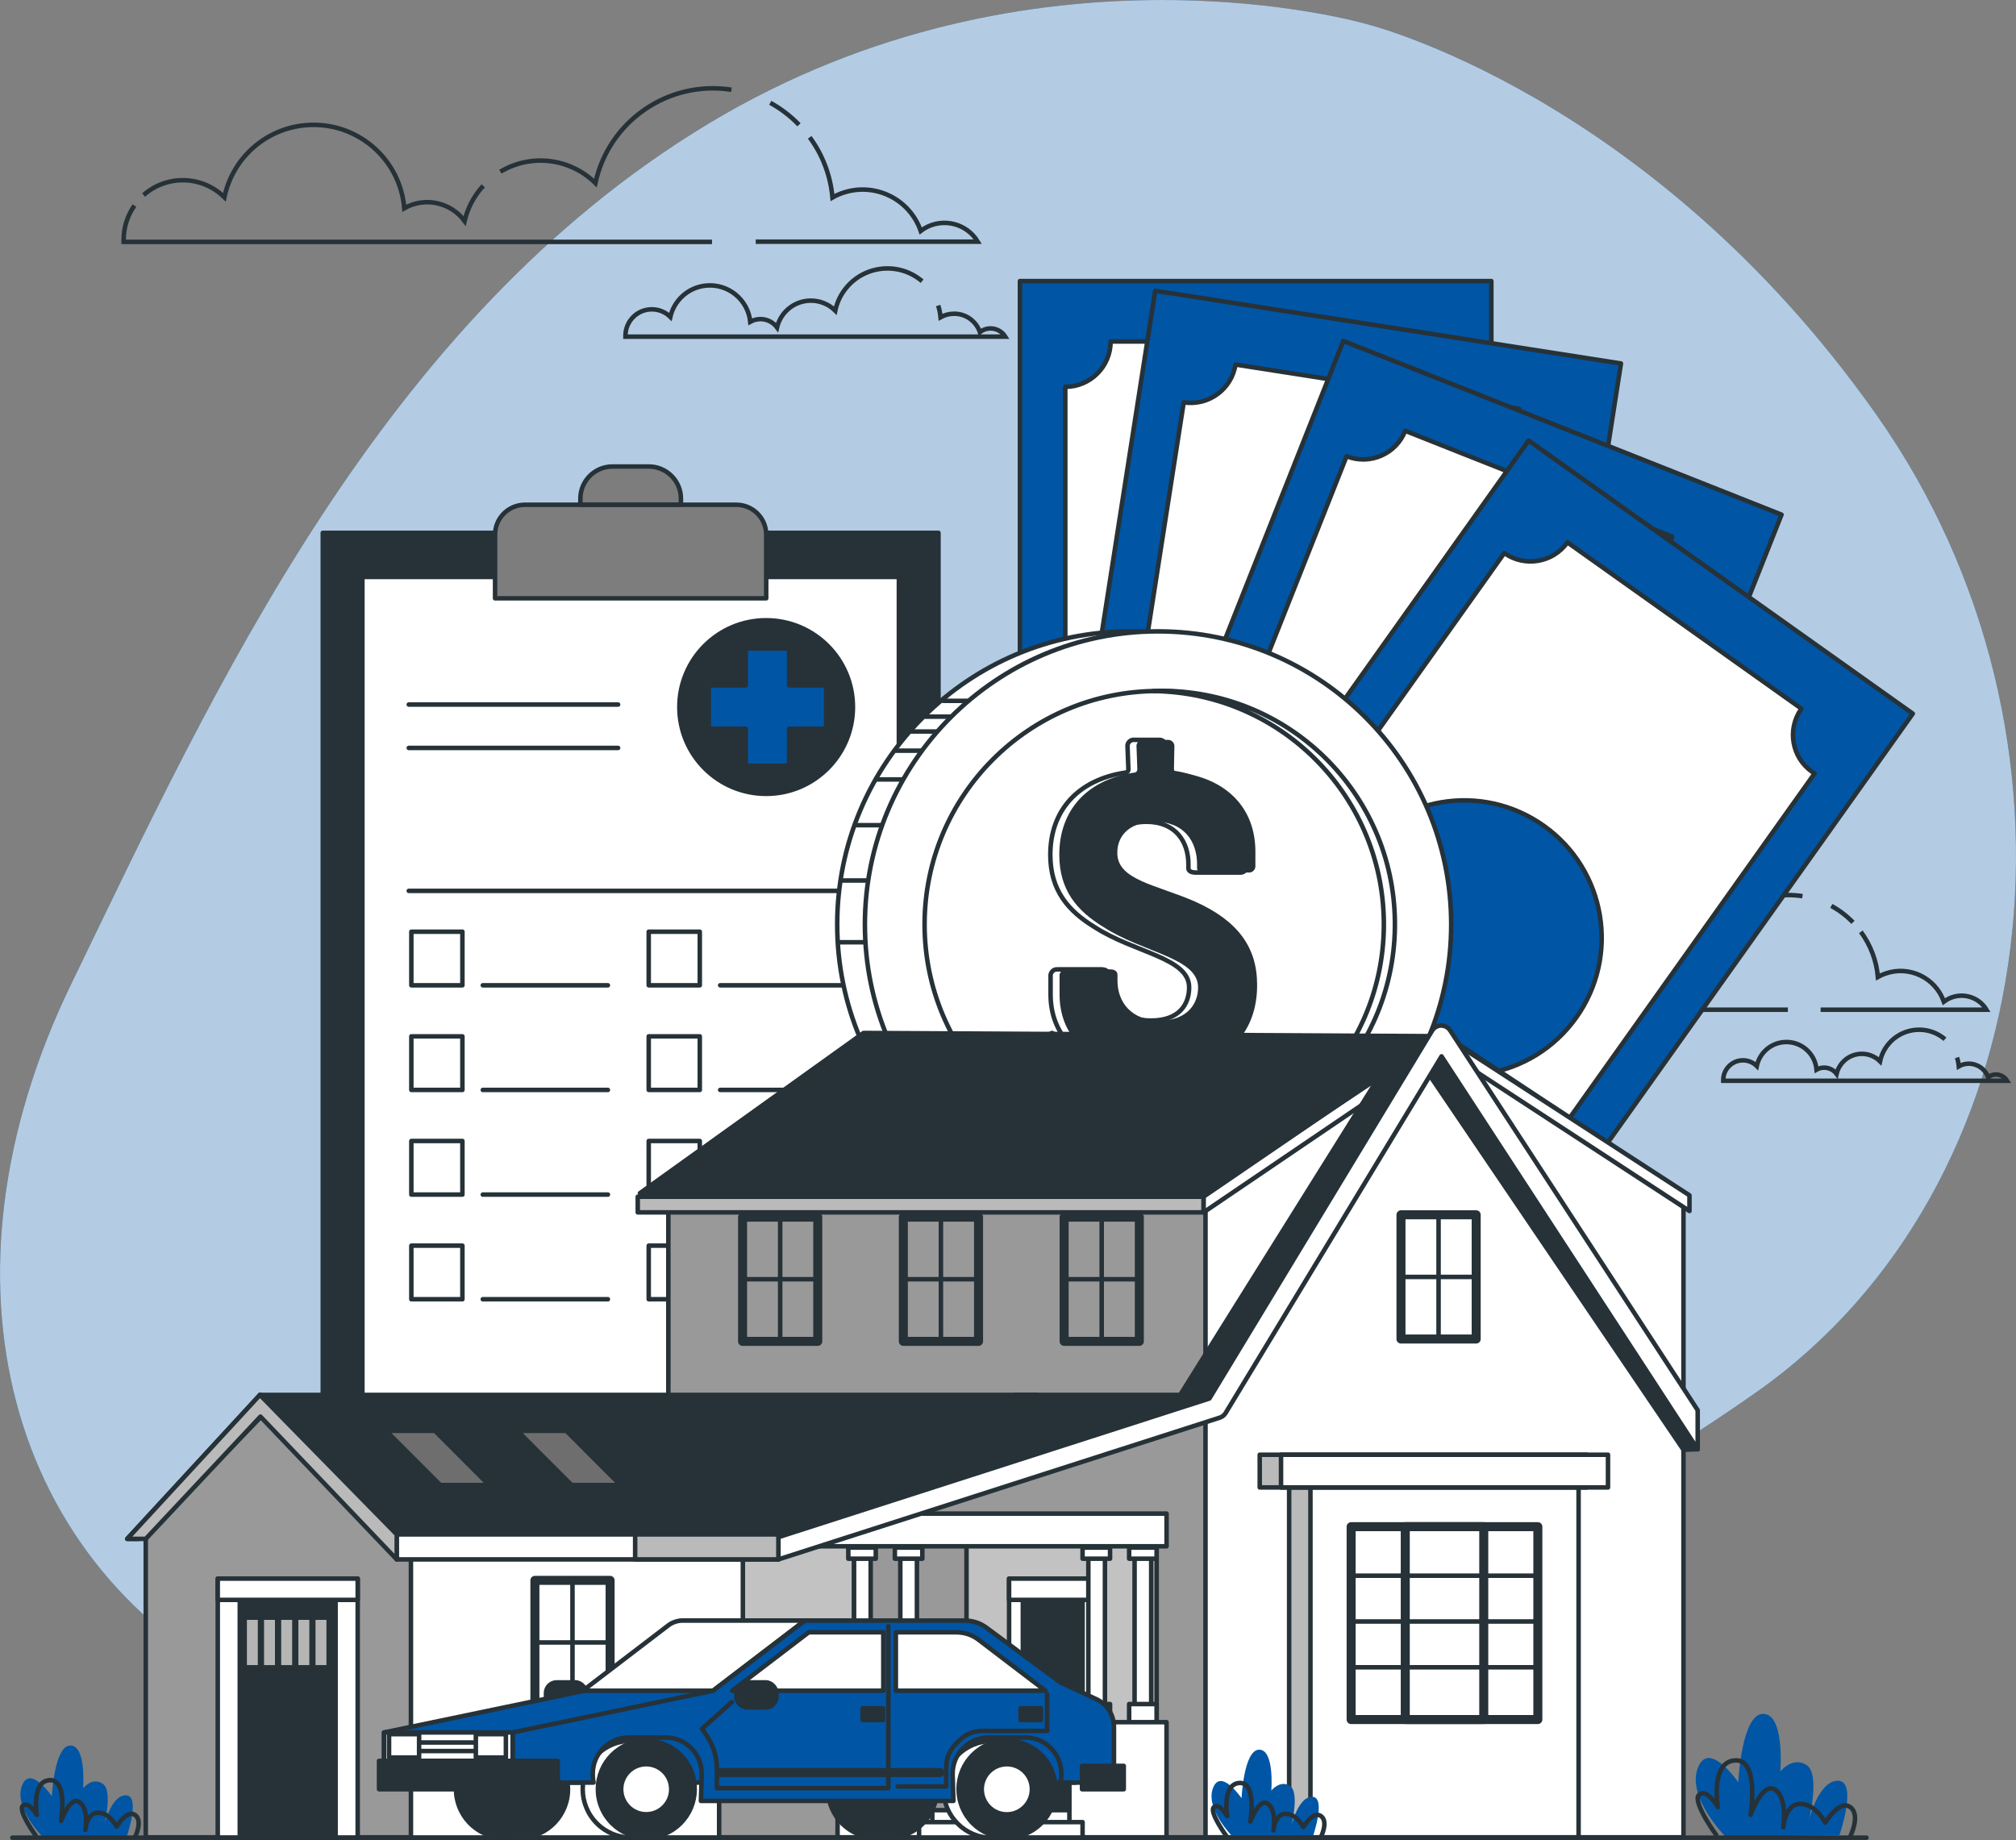 <?xml version="1.0" encoding="UTF-8"?>
<svg id="Layer_1" data-name="Layer 1" xmlns="http://www.w3.org/2000/svg" viewBox="0 0 446.88 407.93">
  <rect x="0" y="0" width="446.88" height="407.93" fill="#808080" stroke="none"/>
  <defs>
    <style>
      .cls-1, .cls-2, .cls-3, .cls-4, .cls-5 {
        fill: #0055a5;
      }

      .cls-2 {
        stroke-width: 1px;
      }

      .cls-2, .cls-6, .cls-7, .cls-8, .cls-9, .cls-3, .cls-10, .cls-4, .cls-11, .cls-12, .cls-5, .cls-13, .cls-14, .cls-15, .cls-16, .cls-17, .cls-18, .cls-19, .cls-20 {
        stroke: #263238;
      }

      .cls-2, .cls-6, .cls-7, .cls-8, .cls-9, .cls-3, .cls-10, .cls-4, .cls-11, .cls-12, .cls-5, .cls-13, .cls-14, .cls-15, .cls-17, .cls-18, .cls-19, .cls-20 {
        stroke-linecap: round;
        stroke-linejoin: round;
      }

      .cls-6 {
        stroke-width: 1px;
      }

      .cls-6, .cls-9, .cls-10, .cls-12, .cls-14, .cls-21 {
        fill: #fff;
      }

      .cls-7 {
        fill: #bababa;
      }

      .cls-8 {
        stroke-width: 1px;
      }

      .cls-8, .cls-19, .cls-22 {
        fill: #263238;
      }

      .cls-9 {
        stroke-width: 1px;
      }

      .cls-3 {
        stroke-width: 1px;
      }

      .cls-10 {
        stroke-width: 1px;
      }

      .cls-11 {
        fill: #999;
      }

      .cls-5 {
        stroke-width: 1px;
      }

      .cls-13 {
        fill: #b5b5b5;
      }

      .cls-14, .cls-17 {
        stroke-width: 2px;
      }

      .cls-15 {
        fill: #c2c2c2;
      }

      .cls-16 {
        stroke-miterlimit: 10;
      }

      .cls-16, .cls-17, .cls-18 {
        fill: none;
      }

      .cls-21 {
        isolation: isolate;
        opacity: .7;
      }

      .cls-20 {
        fill: #7d7d7d;
      }

      .cls-23 {
        fill: #6e6e6e;
      }
    </style>
  </defs>
  <g id="freepik--background-simple--inject-4">
    <path class="cls-1" d="m302.96,5.35s-73.45-21.63-146,22.12C84.41,71.22,47.47,152.79,15.74,218.25c-31.73,65.46-14.15,129.57,40.82,156.5,54.97,26.93,92.77-18.6,170.17-24.54s98.14,3.72,162.63-41.6,76.76-145.46,26.59-216.64S302.96,5.35,302.96,5.35Z"/>
    <path class="cls-21" d="m302.96,5.35s-73.45-21.63-146,22.12C84.41,71.22,47.47,152.79,15.74,218.25c-31.73,65.46-14.15,129.57,40.82,156.5,54.97,26.93,92.77-18.6,170.17-24.54s98.14,3.72,162.63-41.6,76.76-145.46,26.59-216.64S302.96,5.35,302.96,5.35Z"/>
  </g>
  <g id="freepik--Clouds--inject-4">
    <path class="cls-16" d="m107.12,41.19c-2.02,2.2-3.45,4.89-4.14,7.8-3.1-4.18-8.83-5.4-13.36-2.83-.94-11.11-10.71-19.35-21.82-18.41-8.89.75-16.23,7.25-18.06,15.98-4.91-4.84-12.74-5.06-17.91-.49"/>
    <path class="cls-16" d="m162.14,19.9c-13.94-2.18-27.17,6.89-30.16,20.68-5.63-5.54-14.29-6.58-21.06-2.51"/>
    <path class="cls-16" d="m177.11,27.67c-1.86-1.94-4.01-3.58-6.37-4.88"/>
    <path class="cls-16" d="m167.52,53.58h49.22c-2.46-4.08-7.77-5.39-11.85-2.93-.28.17-.54.35-.8.55-2.45-7.11-10.2-10.88-17.31-8.43-.78.27-1.54.61-2.25,1.02-.43-4.83-2.17-9.45-5.05-13.35"/>
    <path class="cls-16" d="m29.8,45.58c-1.56,2.21-2.39,4.85-2.39,7.56v.49h130.42"/>
    <path class="cls-16" d="m204.4,62.34c-4.97-4.24-12.44-3.65-16.68,1.31-1.28,1.49-2.16,3.28-2.57,5.21-3.03-2.98-7.91-2.95-10.89.08-.99,1.01-1.69,2.27-2.01,3.65-.86-1.17-2.23-1.85-3.68-1.85-.79,0-1.57.21-2.26.59-.52-4.94-4.95-8.53-9.89-8.01-3.82.4-6.96,3.18-7.83,6.93-2.3-2.26-6.01-2.23-8.27.07-1.07,1.09-1.68,2.56-1.68,4.1,0,.07,0,.14,0,.21h84.2c-1.12-1.8-3.49-2.36-5.29-1.24-.12.07-.23.15-.34.24-.83-2.45-3.13-4.1-5.72-4.08-1.05,0-2.08.27-3,.78-.08-.88-.26-1.76-.53-2.6"/>
    <path class="cls-16" d="m358.43,214.58c-1.52,1.64-2.58,3.64-3.09,5.82-1.46-1.96-3.76-3.11-6.2-3.11-1.33,0-2.64.34-3.79,1-.77-8.3-8.12-14.41-16.43-13.64-6.56.61-11.96,5.39-13.36,11.82-3.67-3.61-9.51-3.78-13.38-.37"/>
    <path class="cls-16" d="m399.55,198.67c-1.02-.16-2.06-.24-3.09-.24-9.37,0-17.48,6.55-19.45,15.71-4.21-4.14-10.69-4.91-15.75-1.87"/>
    <path class="cls-16" d="m410.74,204.48c-1.41-1.45-3.02-2.68-4.8-3.65"/>
    <path class="cls-16" d="m403.57,223.84h36.77c-1.85-3.05-5.82-4.02-8.87-2.17-.2.12-.39.25-.58.39-1.86-5.3-7.66-8.09-12.96-6.23-.57.2-1.13.45-1.66.75-.32-3.62-1.63-7.08-3.78-10"/>
    <path class="cls-16" d="m300.64,217.83c-1.16,1.66-1.78,3.63-1.78,5.65v.36h97.45"/>
    <path class="cls-16" d="m431.13,230.39c-1.6-1.37-3.63-2.12-5.73-2.11-4.18,0-7.78,2.92-8.66,7-2.26-2.23-5.91-2.2-8.13.07-.74.75-1.26,1.69-1.5,2.72-.65-.87-1.67-1.38-2.76-1.38-.59,0-1.17.15-1.68.44-.32-3.69-3.58-6.42-7.27-6.1-2.94.26-5.37,2.41-5.98,5.3-1.71-1.7-4.47-1.68-6.17.03-.81.82-1.27,1.93-1.26,3.08,0,.05,0,.11,0,.16h62.91c-.81-1.35-2.55-1.8-3.91-.99-.1.06-.2.13-.29.2-.65-1.8-2.36-3-4.28-3-.78,0-1.54.2-2.22.59-.06-.66-.19-1.32-.4-1.95"/>
  </g>
  <g id="freepik--Binder--inject-4">
    <rect class="cls-19" x="71.55" y="118.13" width="136.48" height="201.52"/>
    <rect class="cls-12" x="80.33" y="127.9" width="118.92" height="182.2"/>
    <path class="cls-20" d="m116.37,111.9h46.84c3.66,0,6.63,2.97,6.63,6.63h0v14.11h-60.1v-14.06c-.03-3.66,2.92-6.65,6.58-6.68.02,0,.03,0,.05,0Z"/>
    <path class="cls-20" d="m135.74,103.42h8c3.93-.04,7.16,3.11,7.2,7.04,0,.04,0,.08,0,.12v1.3h-22.29v-1.3c-.02-3.93,3.15-7.14,7.08-7.16,0,0,0,0,.01,0Z"/>
    <circle class="cls-19" cx="169.83" cy="156.75" r="19.24"/>
    <polygon class="cls-4" points="183.13 151.94 174.92 151.94 174.92 143.74 165.3 143.74 165.3 151.94 157.1 151.94 157.1 161.56 165.3 161.56 165.3 169.77 174.92 169.77 174.92 161.56 183.13 161.56 183.13 151.94"/>
    <line class="cls-18" x1="90.61" y1="156.19" x2="137.01" y2="156.19"/>
    <line class="cls-18" x1="90.61" y1="165.81" x2="137.01" y2="165.81"/>
    <line class="cls-18" x1="90.61" y1="197.5" x2="188.5" y2="197.5"/>
    <rect class="cls-18" x="91.18" y="206.55" width="11.32" height="11.88"/>
    <rect class="cls-18" x="143.8" y="206.55" width="11.32" height="11.88"/>
    <line class="cls-18" x1="107.02" y1="218.43" x2="134.75" y2="218.43"/>
    <line class="cls-18" x1="159.64" y1="218.43" x2="187.37" y2="218.43"/>
    <rect class="cls-18" x="91.18" y="229.75" width="11.32" height="11.88"/>
    <rect class="cls-18" x="143.8" y="229.75" width="11.32" height="11.88"/>
    <line class="cls-18" x1="107.02" y1="241.63" x2="134.75" y2="241.63"/>
    <line class="cls-18" x1="159.64" y1="241.63" x2="187.37" y2="241.63"/>
    <rect class="cls-18" x="91.18" y="252.95" width="11.32" height="11.88"/>
    <rect class="cls-18" x="143.8" y="252.95" width="11.32" height="11.88"/>
    <line class="cls-18" x1="107.02" y1="264.83" x2="134.75" y2="264.83"/>
    <line class="cls-18" x1="159.64" y1="264.83" x2="187.37" y2="264.83"/>
    <rect class="cls-18" x="91.18" y="276.15" width="11.32" height="11.88"/>
    <rect class="cls-18" x="143.8" y="276.15" width="11.32" height="11.88"/>
    <line class="cls-18" x1="107.02" y1="288.03" x2="134.75" y2="288.03"/>
    <line class="cls-18" x1="159.64" y1="288.03" x2="187.37" y2="288.03"/>
  </g>
  <g id="freepik--Money--inject-4">
    <rect class="cls-4" x="226.09" y="62.31" width="104.49" height="196.26"/>
    <path class="cls-12" d="m319.87,85.76c-5.55,0-10.05-4.5-10.05-10.05h-63.63c0,5.55-4.5,10.05-10.05,10.05v148.7c5.55,0,10.05,4.5,10.05,10.05v.67h63.71v-.67c0-5.55,4.5-10.05,10.05-10.05h.67V85.72c-.3.02-.52.04-.75.04Zm-41.53,105.16c-16.83,0-30.48-13.65-30.48-30.48s13.65-30.48,30.48-30.48c16.83,0,30.48,13.65,30.48,30.48s-13.65,30.48-30.48,30.48h0Z"/>
    <rect class="cls-5" x="194.44" y="117.23" width="196.26" height="104.49" transform="translate(80 432.42) rotate(-81.13)"/>
    <path class="cls-12" d="m345.11,102.11c-5.46-.83-9.21-5.93-8.38-11.39,0-.03,0-.05.01-.08l-62.87-9.82c-.86,5.48-6,9.23-11.48,8.38l-22.95,146.92c5.48.86,9.22,5.98,8.38,11.46,0,.22-.09.44-.14.65l62.94,9.83c0-.22,0-.44.07-.66.82-5.46,5.92-9.22,11.38-8.4.03,0,.07.01.1.02.22,0,.44.09.66.13l23-147c-.27.01-.5,0-.72-.04Zm-57.26,97.47c-16.63-2.6-28.01-18.19-25.41-34.82,2.6-16.63,18.19-28.01,34.82-25.41,16.63,2.6,28.01,18.19,25.41,34.82-2.59,16.63-18.17,28.01-34.8,25.41,0,0-.01,0-.02,0Z"/>
    <rect class="cls-3" x="212.05" y="133.82" width="196.26" height="104.49" transform="translate(22.92 405.87) rotate(-68.38)"/>
    <path class="cls-12" d="m376.29,131.97c-5.13-2.05-7.65-7.85-5.64-13l-59.16-23.46c-2.02,5.14-7.82,7.67-12.96,5.65-.01,0-.03,0-.04-.01l-54.8,138.24c5.14,2.02,7.67,7.82,5.65,12.96,0,.01,0,.03-.01.04-.09.21-.18.41-.28.61l59.22,23.48c.07-.21.13-.43.21-.64,2.05-5.15,7.89-7.67,13.05-5.63.21.08.41.18.61.27l54.82-138.3c-.23-.06-.46-.13-.67-.21Zm-77.36,82.46c-15.65-6.2-23.31-23.91-17.11-39.56,6.2-15.65,23.91-23.31,39.56-17.11s23.31,23.91,17.11,39.56c0,0,0,0,0,.01-6.21,15.64-23.91,23.29-39.56,17.1Z"/>
    <rect class="cls-2" x="226.43" y="155.67" width="196.26" height="104.49" transform="translate(-32.95 351.97) rotate(-54.59)"/>
    <path class="cls-12" d="m401.68,171.11c-4.51-3.18-5.59-9.42-2.41-13.94.02-.02.03-.04.05-.06l-51.87-36.87c-3.21,4.52-9.48,5.58-14,2.37l-86.17,121.18c4.51,3.18,5.59,9.42,2.41,13.94-.02.02-.03.04-.05.06-.13.19-.27.35-.41.53l51.91,36.91c.12-.19.23-.38.37-.57,3.18-4.51,9.42-5.59,13.94-2.41.02.02.04.03.06.05.18.13.35.27.52.41l86.21-121.25c-.18-.1-.37-.22-.56-.35Zm-94.78,61.65c-13.72-9.75-16.94-28.78-7.18-42.5s28.78-16.94,42.5-7.18c13.72,9.75,16.94,28.78,7.18,42.5,0,0,0,0,0,0-9.75,13.72-28.78,16.93-42.5,7.18Z"/>
    <circle class="cls-12" cx="250.56" cy="204.95" r="64.98"/>
    <line class="cls-18" x1="198.71" y1="166.42" x2="205.7" y2="166.42"/>
    <line class="cls-18" x1="201.99" y1="162.17" x2="208.53" y2="162.17"/>
    <line class="cls-18" x1="205.11" y1="158.87" x2="211.6" y2="158.87"/>
    <line class="cls-18" x1="209.13" y1="155.37" x2="214.85" y2="155.37"/>
    <line class="cls-18" x1="194.45" y1="172.79" x2="200.98" y2="172.79"/>
    <line class="cls-18" x1="189.7" y1="182.93" x2="196.26" y2="182.93"/>
    <line class="cls-18" x1="186.44" y1="195.2" x2="193.43" y2="195.2"/>
    <line class="cls-18" x1="185.97" y1="208.89" x2="192.96" y2="208.89"/>
    <circle class="cls-12" cx="256.7" cy="204.95" r="64.98"/>
    <circle class="cls-10" cx="256.7" cy="204.94" r="51.75"/>
    <path class="cls-12" d="m256.74,153.2h-1c28.57.4,51.4,23.88,51.01,52.44-.39,28.01-23,50.62-51.01,51.01h1c28.58.4,52.07-22.45,52.46-51.03.4-28.58-22.45-52.07-51.03-52.46-.48,0-.96,0-1.44,0v.04Z"/>
    <path class="cls-12" d="m259.12,237.22c-.31.06-.54.33-.55.65l.09,4.19c.12.75-.39,1.46-1.15,1.58-.14.02-.29.02-.43,0h-5.49c-.75.12-1.46-.39-1.58-1.15-.02-.14-.02-.29,0-.43l.18-4.28c0-.32-.24-.6-.56-.65-10.6-1.3-16.75-7.72-16.75-16.65v-4c-.09-.78.48-1.49,1.26-1.58.11-.01.22-.01.33,0h9.67c1,0,1.59.47,1.59,1.21v1.3c0,4.75,3.07,8.84,9.39,8.84s8.47-3.63,8.47-7.35c0-6.6-12.1-7.63-21-13.4-5.77-3.53-9.77-8.09-9.77-16,0-9.77,6.05-16.66,16.75-18.24.32-.06.55-.33.56-.65l-.19-5c-.12-.76.4-1.47,1.16-1.59.14-.02.28-.02.42,0h5.31c.78-.09,1.49.48,1.58,1.26.01.11.01.22,0,.33l-.09,4.93c0,.32.24.6.56.65,11.16,1.21,17.49,8,17.49,17.59v3.07c.09.78-.46,1.49-1.24,1.58-.11.01-.23.01-.34,0h-9.77c-1,0-1.59-.37-1.59-.93v-.92c0-4.93-2.79-9.4-9.3-9.4-5.21,0-8.37,2.7-8.37,6.88,0,6.05,8.46,7,17.21,10.8,9.58,4.28,13.77,10.23,13.77,18.42,0,10.2-6.26,17.45-17.62,18.94Z"/>
    <path class="cls-22" d="m261.11,237.22c-.31.06-.54.33-.56.65l.09,4.19c.12.75-.39,1.46-1.15,1.58-.14.02-.29.02-.43,0h-5.49c-.75.12-1.46-.39-1.58-1.15-.02-.14-.02-.29,0-.43l.19-4.28c0-.32-.24-.59-.56-.65-10.61-1.3-16.75-7.72-16.75-16.65v-4c-.09-.78.46-1.49,1.24-1.58.11-.01.23-.01.34,0h9.68c1,0,1.58.47,1.58,1.21v1.3c0,4.75,3.07,8.84,9.4,8.84,5.95,0,8.47-3.63,8.47-7.35,0-6.6-12.1-7.63-21-13.4-5.77-3.53-9.77-8.09-9.77-16,0-9.77,6-16.66,16.74-18.24.32-.05.55-.33.56-.65l-.18-5c-.12-.76.4-1.47,1.16-1.59.14-.02.28-.02.42,0h5.23c.78-.09,1.49.46,1.58,1.24.01.12.01.24,0,.35l-.09,4.93c0,.32.24.59.56.65,11.16,1.21,17.49,8,17.49,17.59v3.07c.09.78-.46,1.49-1.24,1.58-.11.01-.23.01-.34,0h-9.77c-1,0-1.58-.37-1.58-.93v-.92c0-4.93-2.79-9.4-9.31-9.4-5.21,0-8.37,2.7-8.37,6.88,0,6.05,8.47,7,17.21,10.8,9.59,4.28,13.78,10.23,13.78,18.42.08,10.2-6.2,17.45-17.55,18.94Z"/>
  </g>
  <g id="freepik--House--inject-4">
    <polygon class="cls-11" points="93.82 407.31 32.31 407.31 32.31 340.52 61.21 310.62 93.82 340.52 93.82 407.31"/>
    <polygon class="cls-11" points="295.55 407.31 148.15 407.31 148.15 264.52 233.22 229 295.55 264.52 295.55 407.31"/>
    <rect class="cls-12" x="91.09" y="327.93" width="76.73" height="79.47"/>
    <rect class="cls-15" x="214.24" y="340.52" width="42.15" height="66.88"/>
    <rect class="cls-12" x="223.68" y="349.96" width="19.34" height="57.44"/>
    <rect class="cls-19" x="226.73" y="349.96" width="13.24" height="57.44"/>
    <rect class="cls-12" x="203.73" y="401.3" width="36.24" height="3.69"/>
    <rect class="cls-12" x="223.68" y="349.96" width="19.34" height="4.72"/>
    <rect class="cls-12" x="48.27" y="349.96" width="31.02" height="57.44"/>
    <rect class="cls-19" x="53.15" y="349.96" width="21.24" height="57.44"/>
    <rect class="cls-12" x="48.27" y="349.96" width="31.02" height="4.72"/>
    <rect class="cls-15" x="164.67" y="339.17" width="24.65" height="44.62"/>
    <polygon class="cls-12" points="373.17 407.31 267.22 407.31 267.22 264.52 319.57 229 373.17 264.52 373.17 407.31"/>
    <polygon class="cls-12" points="374.5 264.99 319.47 229.29 266.78 265.3 266.78 268.78 319.85 232.77 374.5 268.47 374.5 264.99"/>
    <polygon class="cls-19" points="306.04 238.18 261.07 310.09 267.22 310.88 314.03 234.15 373.17 321.4 376.32 321.27 317.32 230.53 306.04 238.18"/>
    <polygon class="cls-19" points="267.22 264.52 141.85 264.52 191.41 229 319.47 229.72 267.22 264.52"/>
    <rect class="cls-7" x="285.76" y="326.13" width="59.44" height="81.18"/>
    <rect class="cls-12" x="290.48" y="326.13" width="59.44" height="81.18"/>
    <rect class="cls-14" x="299.5" y="338.45" width="41.39" height="42.76"/>
    <rect class="cls-14" x="311.5" y="338.45" width="17.4" height="42.76"/>
    <rect class="cls-7" x="279.24" y="322.5" width="72.48" height="7.25"/>
    <rect class="cls-12" x="283.96" y="322.5" width="72.48" height="7.25"/>
    <rect class="cls-12" x="241.25" y="339.17" width="3.68" height="39.14"/>
    <rect class="cls-12" x="251.5" y="339.17" width="3.68" height="39.14"/>
    <rect class="cls-12" x="239.97" y="377.77" width="6.09" height="4.39"/>
    <rect class="cls-12" x="250.29" y="377.77" width="6.09" height="4.39"/>
    <rect class="cls-12" x="239.97" y="343.08" width="6.09" height="2.47"/>
    <rect class="cls-12" x="250.29" y="343.08" width="6.09" height="2.47"/>
    <rect class="cls-12" x="237.05" y="381.79" width="21.53" height="25.52"/>
    <rect class="cls-12" x="189.32" y="339.17" width="3.68" height="39.14"/>
    <rect class="cls-12" x="199.57" y="339.17" width="3.68" height="39.14"/>
    <rect class="cls-12" x="188.04" y="377.77" width="6.09" height="4.39"/>
    <rect class="cls-12" x="198.36" y="377.77" width="6.09" height="4.39"/>
    <rect class="cls-12" x="188.04" y="343.08" width="6.09" height="2.47"/>
    <rect class="cls-12" x="198.36" y="343.08" width="6.09" height="2.47"/>
    <rect class="cls-12" x="185.13" y="381.79" width="21.53" height="25.52"/>
    <rect class="cls-11" x="159.41" y="381.79" width="26.25" height="25.52"/>
    <polygon class="cls-12" points="258.59 342.8 177.41 342.8 191.18 335.55 258.59 335.55 258.59 342.8"/>
    <line class="cls-18" x1="299.9" y1="349.32" x2="340.49" y2="349.32"/>
    <line class="cls-18" x1="299.9" y1="359.47" x2="340.49" y2="359.47"/>
    <line class="cls-18" x1="299.9" y1="369.62" x2="340.49" y2="369.62"/>
    <polygon class="cls-19" points="57.62 309.24 28.2 341.15 30.66 341.15 59.55 310.62 57.62 309.24"/>
    <polygon class="cls-19" points="88.73 339.73 169.39 339.73 229.82 309.24 57.62 309.24 88.73 339.73"/>
    <polygon class="cls-19" points="271.81 309.24 225.1 309.24 141.85 339.73 183.55 339.73 271.81 309.24"/>
    <path class="cls-12" d="m376.32,312.63l-54.87-84.19c-.7-1.09-2.15-1.42-3.24-.72-.31.2-.57.46-.76.78l-49.37,81.54-95.54,30.74v4.93l97.78-31.41c.55-.16,1.02-.52,1.33-1l47.89-79.12,56.78,87.12v-8.67Z"/>
    <rect class="cls-17" x="235.88" y="269.83" width="16.67" height="27.54"/>
    <line class="cls-18" x1="244.21" y1="270.56" x2="244.21" y2="296.65"/>
    <line class="cls-18" x1="252.18" y1="283.6" x2="236.24" y2="283.6"/>
    <rect class="cls-17" x="118.57" y="350.35" width="16.67" height="27.54"/>
    <line class="cls-18" x1="126.9" y1="351.07" x2="126.9" y2="377.17"/>
    <line class="cls-18" x1="134.88" y1="364.12" x2="118.93" y2="364.12"/>
    <rect class="cls-17" x="310.55" y="269.31" width="16.67" height="27.54"/>
    <line class="cls-18" x1="318.88" y1="270.03" x2="318.88" y2="296.13"/>
    <line class="cls-18" x1="326.85" y1="283.08" x2="310.91" y2="283.08"/>
    <rect class="cls-17" x="200.24" y="269.83" width="16.67" height="27.54"/>
    <line class="cls-18" x1="208.57" y1="270.56" x2="208.57" y2="296.65"/>
    <line class="cls-18" x1="216.55" y1="283.6" x2="200.6" y2="283.6"/>
    <rect class="cls-17" x="164.6" y="269.83" width="16.67" height="27.54"/>
    <line class="cls-18" x1="172.94" y1="270.56" x2="172.94" y2="296.65"/>
    <line class="cls-18" x1="180.91" y1="283.6" x2="164.96" y2="283.6"/>
    <polygon class="cls-23" points="107.23 328.72 97.79 328.72 86.78 317.7 96.22 317.7 107.23 328.72"/>
    <polygon class="cls-23" points="136.34 328.72 126.9 328.72 115.89 317.7 125.33 317.7 136.34 328.72"/>
    <rect class="cls-13" x="54.23" y="358.61" width="3.42" height="11.02"/>
    <rect class="cls-13" x="58.03" y="358.61" width="3.42" height="11.02"/>
    <rect class="cls-13" x="61.83" y="358.61" width="3.43" height="11.02"/>
    <rect class="cls-13" x="65.64" y="358.61" width="3.43" height="11.02"/>
    <rect class="cls-13" x="69.44" y="358.61" width="3.42" height="11.02"/>
    <rect class="cls-12" x="87.94" y="340.16" width="84.6" height="5.55"/>
    <rect class="cls-7" x="140.79" y="340.16" width="31.75" height="5.55"/>
    <polygon class="cls-7" points="87.94 340.16 57.62 309.24 28.2 341.15 32.31 341.15 57.73 314.05 87.94 345.71 87.94 340.16"/>
    <rect class="cls-12" x="203.73" y="403.95" width="36.24" height="3.45"/>
    <rect class="cls-7" x="141.37" y="265.3" width="125.41" height="3.47"/>
  </g>
  <g id="freepik--Car--inject-4">
    <rect class="cls-19" x="121.03" y="372.97" width="8.88" height="5.55" rx="2.36" ry="2.36"/>
    <path class="cls-4" d="m151.67,359.27h36.36l18.51,13.7,31.83,5.55v16.66H95.86l-10.73-4.81v-6.3l44.42-9.25,18.95-14.48c.91-.69,2.02-1.07,3.17-1.07Z"/>
    <path class="cls-12" d="m158.05,374.82h-28.87l18.95-14.48c.91-.69,2.02-1.07,3.17-1.07h27.11l-20.36,15.55Z"/>
    <circle class="cls-9" cx="139.9" cy="396.65" r="10.73" transform="translate(-239.5 215.1) rotate(-45)"/>
    <circle class="cls-8" cx="143.26" cy="396.63" r="10.73" transform="translate(-140.06 84.27) rotate(-22.35)"/>
    <path class="cls-12" d="m148.79,396.66c0,3.07-2.48,5.55-5.55,5.55s-5.55-2.48-5.55-5.55c0-3.07,2.48-5.55,5.55-5.55h0c3.06,0,5.54,2.47,5.55,5.53,0,0,0,.01,0,.02Z"/>
    <path class="cls-19" d="m115.48,385.93c-.56,0-1.12.05-1.67.14-.55-.09-1.1-.14-1.66-.14-5.93-.18-10.88,4.48-11.06,10.41-.18,5.93,4.48,10.88,10.41,11.06.22,0,.44,0,.66,0,.56,0,1.11-.05,1.66-.15.55.1,1.11.15,1.67.15,5.93-.18,10.59-5.13,10.41-11.06-.17-5.67-4.73-10.23-10.41-10.41Z"/>
    <path class="cls-19" d="m197.29,385.93c-.56,0-1.12.05-1.67.14-.55-.09-1.11-.14-1.67-.14-5.93.18-10.59,5.13-10.41,11.06.17,5.67,4.73,10.23,10.41,10.41.56,0,1.12-.05,1.67-.15.55.1,1.11.15,1.67.15,5.93-.18,10.59-5.13,10.41-11.06-.17-5.67-4.73-10.23-10.41-10.41Z"/>
    <circle class="cls-6" cx="219.87" cy="396.7" r="10.73"/>
    <circle class="cls-8" cx="223.22" cy="396.62" r="10.73" transform="translate(-134.05 114.68) rotate(-22.35)"/>
    <path class="cls-12" d="m228.74,396.66c0,3.07-2.48,5.56-5.55,5.57s-5.56-2.48-5.57-5.55c0-3.07,2.48-5.56,5.55-5.57h.02c3.07,0,5.55,2.48,5.55,5.55Z"/>
    <path class="cls-4" d="m235.04,372.97l-16.38-12.13c-1.38-1.02-3.05-1.57-4.77-1.57h-35.48l-20.36,15.55-44.42,9.25v6.3l10.73,4.81h7.21c-.11-.55-.17-1.11-.17-1.67v-.37c.03-4.4,3.6-7.95,8-7.95h8.15c4.4,0,7.97,3.55,8,7.95v.37c0,.58-.07,1.13-.18,5.74h55.97c-.11-4.61-.17-5.16-.17-5.74v-.37c.03-4.38,3.57-7.92,7.95-7.95h8.15c4.4,0,7.97,3.55,8,7.95v.37c0,.56-.06,1.12-.18,1.67h11.84v-12.36c0-2.62-1.52-5.01-3.89-6.12l-8-3.73Z"/>
    <polygon class="cls-12" points="195.8 361.87 179.27 361.87 162.3 374.82 195.8 374.82 195.8 361.87"/>
    <path class="cls-12" d="m198.58,361.87h13.46c1.76,0,3.46.57,4.86,1.64l14.84,11.31h-33.16v-12.95Z"/>
    <rect class="cls-12" x="85.13" y="384.07" width="28.5" height="6.29"/>
    <rect class="cls-19" x="239.85" y="391.48" width="9.25" height="5.18"/>
    <rect class="cls-19" x="84.02" y="390.37" width="39.61" height="6.29"/>
    <rect class="cls-19" x="163.23" y="372.97" width="8.88" height="5.55" rx="2.36" ry="2.36"/>
    <rect class="cls-12" x="105.48" y="384.45" width="6.66" height="5.18"/>
    <rect class="cls-12" x="86.24" y="384.45" width="6.66" height="5.18"/>
    <line class="cls-18" x1="92.9" y1="386.3" x2="105.11" y2="386.3"/>
    <line class="cls-18" x1="92.9" y1="388.19" x2="105.11" y2="388.19"/>
    <line class="cls-17" x1="159.8" y1="392.95" x2="208.36" y2="392.95"/>
    <path class="cls-18" d="m196.92,360.52v35.9h-38v-4.27c0-2.53-.74-5.01-2.13-7.13l-1.17-1.78,6.59-5.9"/>
    <path class="cls-18" d="m232.12,375.58v8.15h-14.38c-1.91,0-3.73.76-5.08,2.11l-.82.82c-1.35,1.35-2.1,3.18-2.1,5.08v4.3h-10.74"/>
    <rect class="cls-19" x="191.23" y="378.73" width="4.51" height="2.58"/>
    <rect class="cls-19" x="226.23" y="378.73" width="4.51" height="2.58"/>
  </g>
  <g id="freepik--Plants--inject-4">
    <path class="cls-1" d="m382.52,407.2s-8.62-8.62-6.2-15.18,9,3.11,9,3.11c0,0,.69-15.18,5.52-15.18s3.8,12.76,3.8,12.76c0,0,2.75-3.45,5.86-1.38s.34,12.76.34,12.76c0,0,2.07-9.31,6.56-9.31s.34,12.07.34,12.07"/>
    <path class="cls-18" d="m380.46,406.85s-5.52-7.58-3.8-9,4.14,2.76,4.14,2.76c0,0-1.72-10,3.79-10.35s3.45,12.07,3.45,12.07c0,0,2.76-7.59,5.52-5.52s1.73,8.28,1.73,8.28c0,0,.34-5.17,3.79-5.17s5.52,4.13,5.52,4.13c0,0,3.1-5.17,5.52-3.44s0,6.55,0,6.55"/>
    <path class="cls-1" d="m273.26,407.2s-6.11-6.11-4.4-10.75,6.35,2.2,6.35,2.2c0,0,.49-10.76,3.91-10.76s2.69,9.05,2.69,9.05c0,0,2-2.45,4.16-1s.24,9,.24,9c0,0,1.47-6.6,4.64-6.6s.25,8.55.25,8.55"/>
    <path class="cls-18" d="m271.79,406.95s-3.91-5.37-2.68-6.35,2.93,2,2.93,2c0,0-1.22-7.09,2.69-7.33s2.44,8.55,2.44,8.55c0,0,1.95-5.38,3.91-3.91s1.22,5.86,1.22,5.86c0,0,.25-3.66,2.69-3.66s3.91,2.93,3.91,2.93c0,0,2.2-3.67,3.91-2.44s0,4.64,0,4.64"/>
    <path class="cls-1" d="m9.45,407.2s-6.4-6.4-4.61-11.27c1.79-4.87,6.66,2.3,6.66,2.3,0,0,.52-11.26,4.1-11.26s2.82,9.47,2.82,9.47c0,0,2-2.56,4.35-1s.26,9.47.26,9.47c0,0,1.53-6.91,4.86-6.91s.26,9,.26,9"/>
    <path class="cls-18" d="m7.92,406.94s-4.1-5.63-2.82-6.66c1.28-1.03,3.07,2.05,3.07,2.05,0,0-1.28-7.42,2.82-7.68s2.56,9,2.56,9c0,0,2-5.63,4.1-4.1s1.28,6.15,1.28,6.15c0,0,.26-3.84,2.82-3.84s4.1,3.07,4.1,3.07c0,0,2.3-3.84,4.09-2.56s0,4.87,0,4.87"/>
  </g>
  <g id="freepik--Floor--inject-4">
    <line class="cls-18" x1="2.74" y1="407.4" x2="413.74" y2="407.4"/>
  </g>
</svg>